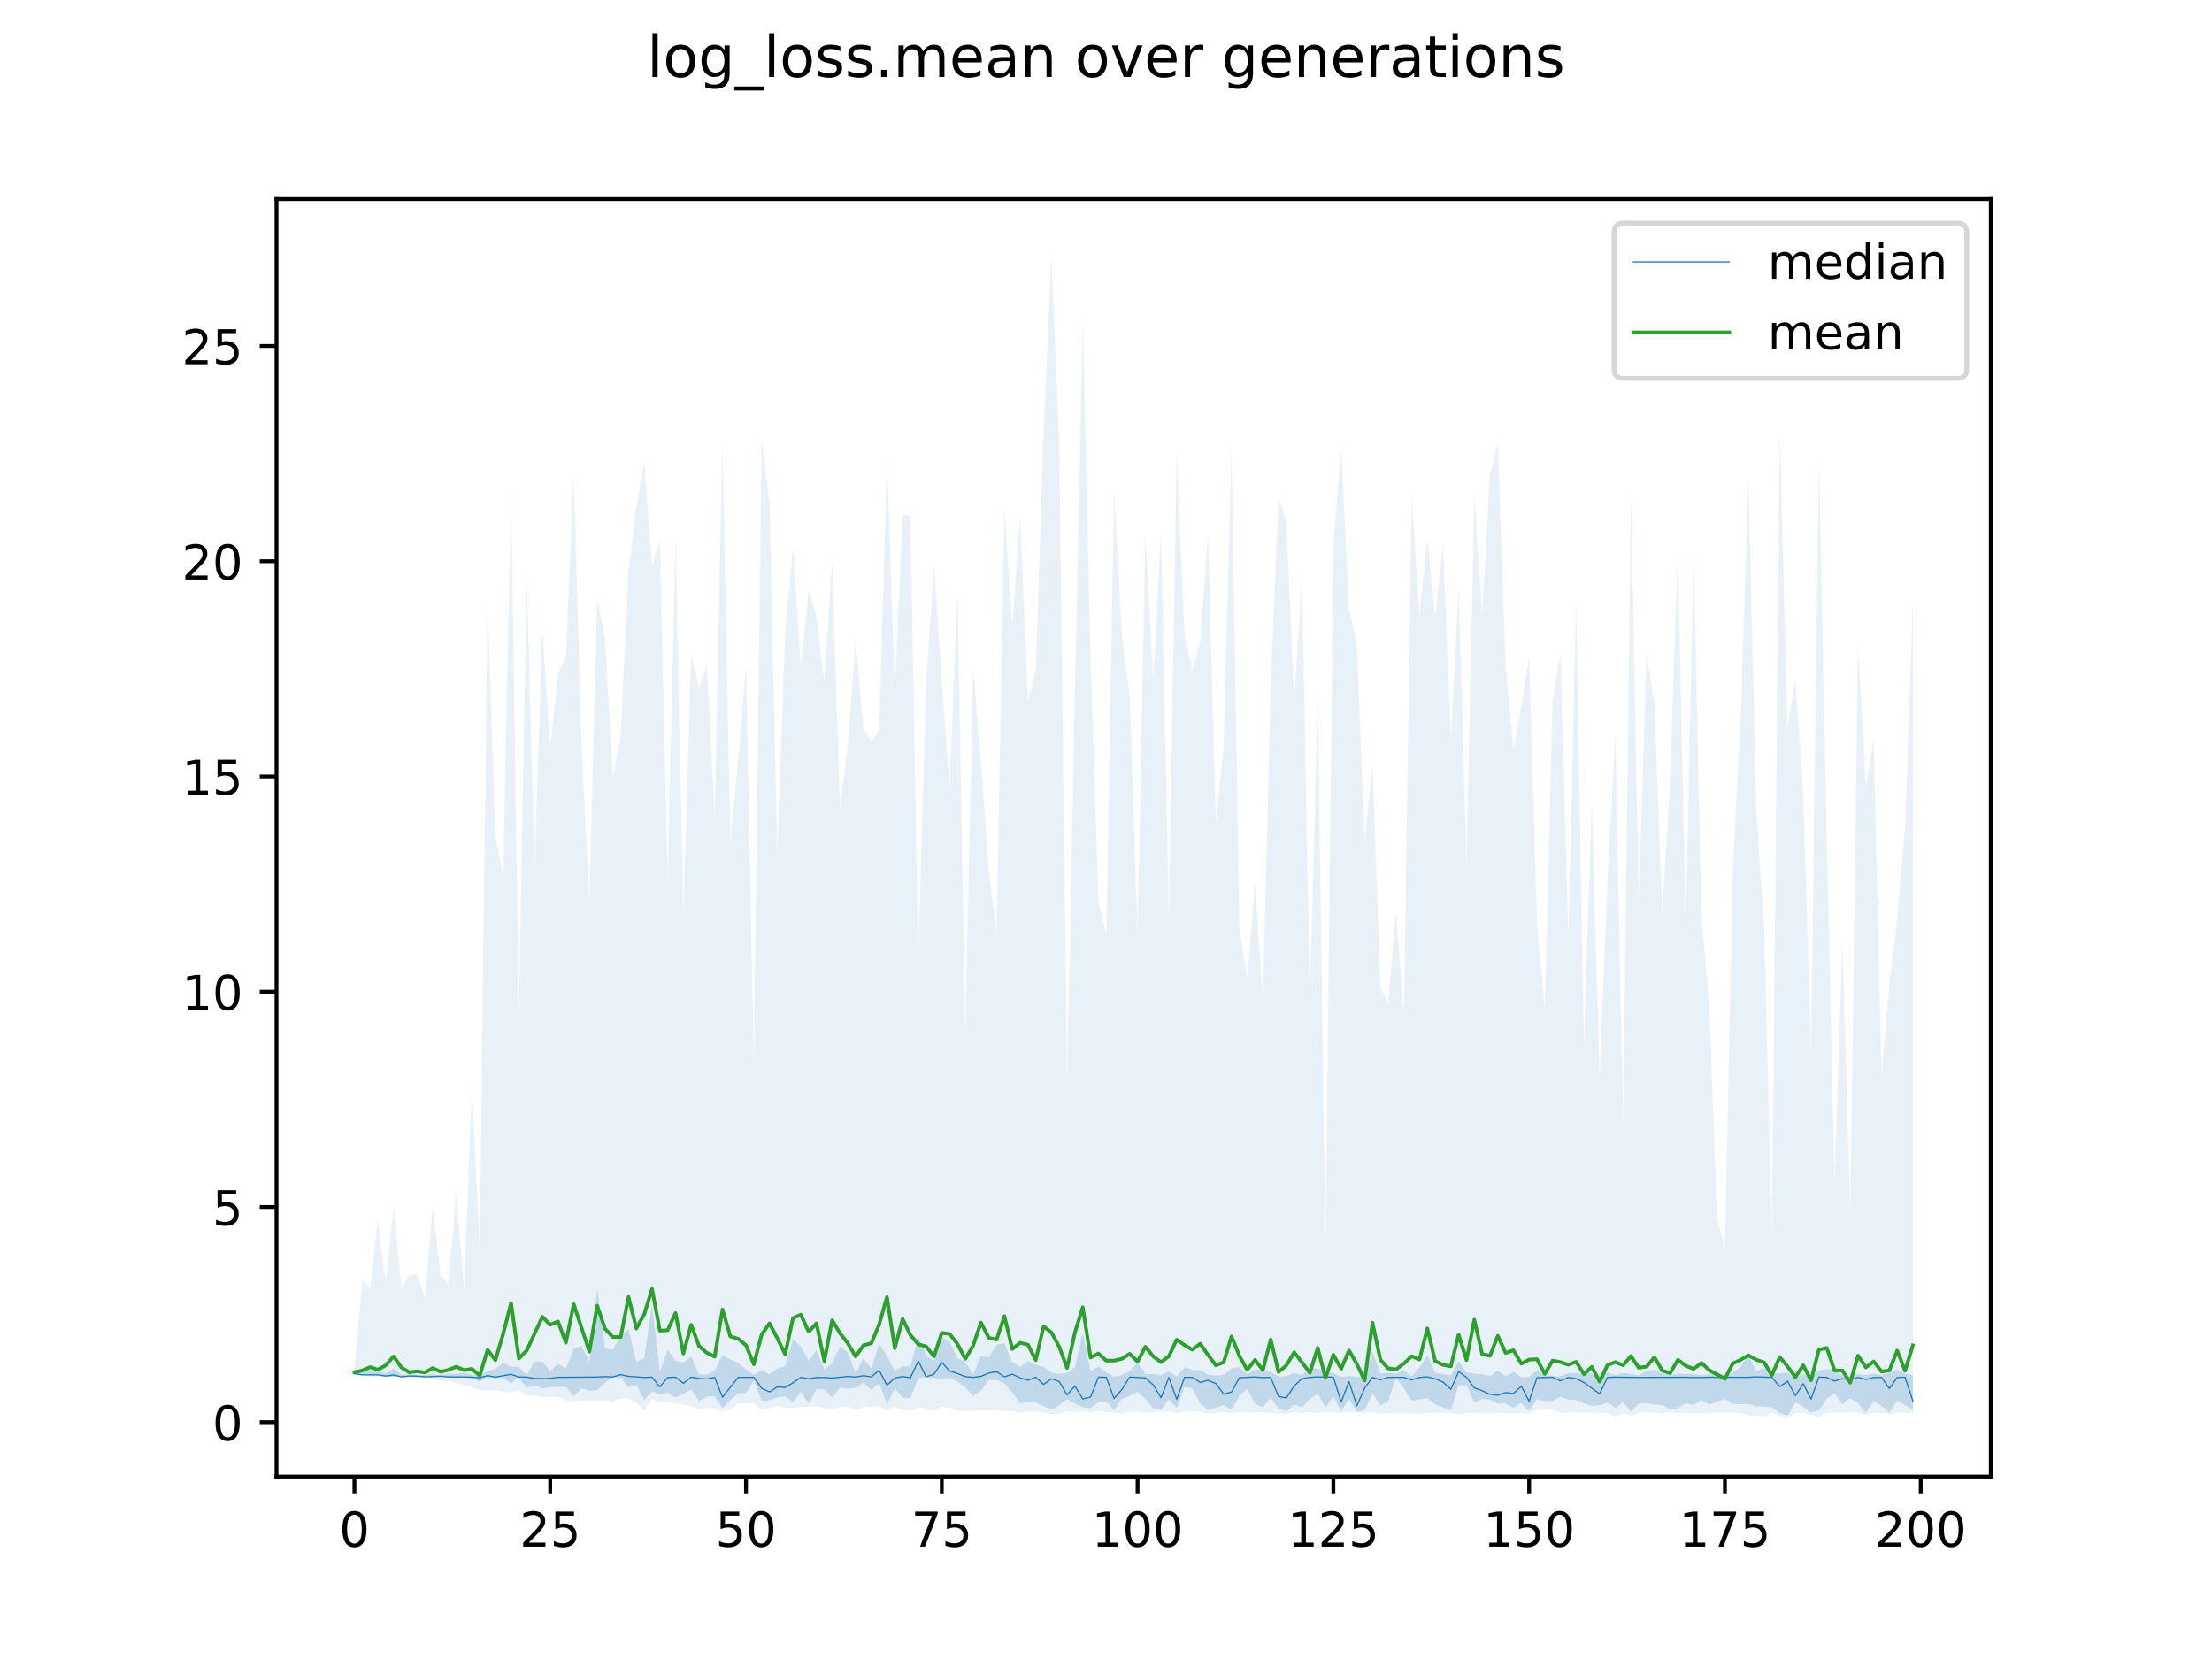 <?xml version="1.0" encoding="utf-8" standalone="no"?>
<!DOCTYPE svg PUBLIC "-//W3C//DTD SVG 1.1//EN"
  "http://www.w3.org/Graphics/SVG/1.1/DTD/svg11.dtd">
<!-- Created with matplotlib (https://matplotlib.org/) -->
<svg height="345.6pt" version="1.1" viewBox="0 0 460.8 345.6" width="460.8pt" xmlns="http://www.w3.org/2000/svg" xmlns:xlink="http://www.w3.org/1999/xlink">
 <defs>
  <style type="text/css">
*{stroke-linecap:butt;stroke-linejoin:round;}
  </style>
 </defs>
 <g id="figure_1">
  <g id="patch_1">
   <path d="M 0 345.6 
L 460.8 345.6 
L 460.8 0 
L 0 0 
z
" style="fill:#ffffff;"/>
  </g>
  <g id="axes_1">
   <g id="patch_2">
    <path d="M 57.6 307.584 
L 414.72 307.584 
L 414.72 41.472 
L 57.6 41.472 
z
" style="fill:#ffffff;"/>
   </g>
   <g id="PolyCollection_1">
    <path clip-path="url(#p7a30de271b)" d="M 73.833 285.341 
L 73.833 286.412 
L 75.464 286.412 
L 77.096 286.412 
L 78.727 286.414 
L 80.358 286.819 
L 81.99 286.816 
L 83.621 286.835 
L 85.253 286.831 
L 86.884 286.833 
L 88.516 286.854 
L 90.147 286.831 
L 91.778 286.819 
L 93.41 286.852 
L 95.041 286.846 
L 96.673 286.869 
L 98.304 287.177 
L 99.936 287.801 
L 101.567 286.929 
L 103.198 287.172 
L 104.83 286.989 
L 106.461 288.234 
L 108.093 287.017 
L 109.724 289.085 
L 111.356 288.537 
L 112.987 289.246 
L 114.618 288.947 
L 116.25 288.913 
L 117.881 288.916 
L 119.513 290.757 
L 121.144 289.243 
L 122.776 289.713 
L 124.407 289.626 
L 126.038 288.009 
L 127.67 286.934 
L 129.301 286.973 
L 130.933 288.96 
L 132.564 288.464 
L 134.196 291.684 
L 135.827 289.86 
L 137.458 290.492 
L 139.09 290.092 
L 140.721 291.14 
L 142.353 290.314 
L 143.984 289.477 
L 145.616 291.88 
L 147.247 290.951 
L 148.879 290.814 
L 150.51 293.34 
L 152.141 291.644 
L 153.773 290.281 
L 155.404 290.165 
L 157.036 287.597 
L 158.667 291.8 
L 160.299 291.721 
L 161.93 291.09 
L 163.561 290.888 
L 165.193 292.073 
L 166.824 289.969 
L 168.456 292.405 
L 170.087 289.341 
L 171.719 289.474 
L 173.35 291.218 
L 174.981 289.007 
L 176.613 289.304 
L 178.244 289.141 
L 179.876 288.027 
L 181.507 289.534 
L 183.139 288.087 
L 184.77 292.596 
L 186.401 289.255 
L 188.033 291.156 
L 189.664 291.226 
L 191.296 287.011 
L 192.927 286.929 
L 194.559 287.015 
L 196.19 287.259 
L 197.821 286.965 
L 199.453 287.846 
L 201.084 288.988 
L 202.716 290.826 
L 204.347 289.662 
L 205.979 287.466 
L 207.61 287.481 
L 209.241 288.197 
L 210.873 290.041 
L 212.504 292.327 
L 214.136 292.018 
L 215.767 292.173 
L 217.399 292.875 
L 219.03 293.682 
L 220.661 292.754 
L 222.293 291.531 
L 223.924 292.393 
L 225.556 293.153 
L 227.187 293.387 
L 228.819 291.988 
L 230.45 291.996 
L 232.081 293.738 
L 233.713 291.414 
L 235.344 290.779 
L 236.976 289.928 
L 238.607 291.434 
L 240.239 293.344 
L 241.87 293.63 
L 243.501 291.488 
L 245.133 293.346 
L 246.764 288.93 
L 248.396 289.265 
L 250.027 292.344 
L 251.659 293.725 
L 253.29 293.262 
L 254.921 292.704 
L 256.553 293.744 
L 258.184 290.867 
L 259.816 289.307 
L 261.447 292.466 
L 263.079 293.161 
L 264.71 291.199 
L 266.341 293.399 
L 267.973 293.959 
L 269.604 292.598 
L 271.236 293.146 
L 272.867 291.451 
L 274.499 290.328 
L 276.13 293.243 
L 277.761 290.948 
L 279.393 293.99 
L 281.024 291.524 
L 282.656 294.093 
L 284.287 293.779 
L 285.919 290.257 
L 287.55 292.813 
L 289.181 291.854 
L 290.813 287.023 
L 292.444 289.185 
L 294.076 291.79 
L 295.707 291.558 
L 297.339 291.186 
L 298.97 292.575 
L 300.601 293.203 
L 302.233 293.79 
L 303.864 288.551 
L 305.496 288.558 
L 307.127 292.226 
L 308.759 291.402 
L 310.39 291.586 
L 312.021 292.449 
L 313.653 292.351 
L 315.284 293.284 
L 316.916 292.259 
L 318.547 293.983 
L 320.179 291.514 
L 321.81 291.831 
L 323.441 291.841 
L 325.073 290.945 
L 326.704 291.585 
L 328.336 291.649 
L 329.967 292.348 
L 331.599 292.877 
L 333.23 292.735 
L 334.862 292.175 
L 336.493 293.294 
L 338.124 292.119 
L 339.756 294.055 
L 341.387 292.424 
L 343.019 292.246 
L 344.65 292.638 
L 346.282 292.704 
L 347.913 293.6 
L 349.544 293.351 
L 351.176 292.313 
L 352.807 292.696 
L 354.439 291.635 
L 356.07 292.614 
L 357.702 292.007 
L 359.333 291.436 
L 360.964 292.452 
L 362.596 292.512 
L 364.227 292.488 
L 365.859 292.973 
L 367.49 293.012 
L 369.122 293.217 
L 370.753 294.306 
L 372.384 294.913 
L 374.016 292.168 
L 375.647 292.988 
L 377.279 294.261 
L 378.91 293.855 
L 380.542 291.401 
L 382.173 290.155 
L 383.804 292.574 
L 385.436 291.269 
L 387.067 292.312 
L 388.699 294.318 
L 390.33 291.822 
L 391.962 292.904 
L 393.593 294.26 
L 395.224 291.77 
L 396.856 292.699 
L 398.487 293.794 
L 398.487 286.521 
L 398.487 286.521 
L 396.856 286.17 
L 395.224 285.352 
L 393.593 285.942 
L 391.962 286.502 
L 390.33 286.151 
L 388.699 286.472 
L 387.067 286.242 
L 385.436 286.559 
L 383.804 286.541 
L 382.173 285.337 
L 380.542 285.189 
L 378.91 285.527 
L 377.279 286.715 
L 375.647 286.257 
L 374.016 286.798 
L 372.384 285.965 
L 370.753 286.082 
L 369.122 286.037 
L 367.49 284.981 
L 365.859 285.649 
L 364.227 282.357 
L 362.596 284.69 
L 360.964 286.035 
L 359.333 286.564 
L 357.702 285.833 
L 356.07 286.22 
L 354.439 286.451 
L 352.807 286.22 
L 351.176 286.229 
L 349.544 286.165 
L 347.913 286.406 
L 346.282 286.06 
L 344.65 285.325 
L 343.019 285.615 
L 341.387 286.529 
L 339.756 286.188 
L 338.124 286.042 
L 336.493 286.438 
L 334.862 285.949 
L 333.23 286.39 
L 331.599 286.159 
L 329.967 286.111 
L 328.336 286.006 
L 326.704 286.002 
L 325.073 286.73 
L 323.441 286.531 
L 321.81 286.532 
L 320.179 285.419 
L 318.547 286.818 
L 316.916 286.917 
L 315.284 285.766 
L 313.653 286.724 
L 312.021 285.446 
L 310.39 286.66 
L 308.759 286.268 
L 307.127 286.168 
L 305.496 285.874 
L 303.864 283.595 
L 302.233 286.509 
L 300.601 286.267 
L 298.97 285.921 
L 297.339 282.339 
L 295.707 284.852 
L 294.076 286.713 
L 292.444 285.466 
L 290.813 286.146 
L 289.181 286.032 
L 287.55 286.046 
L 285.919 281.542 
L 284.287 286.723 
L 282.656 286.857 
L 281.024 286.581 
L 279.393 286.833 
L 277.761 286.028 
L 276.13 285.591 
L 274.499 285.126 
L 272.867 284.984 
L 271.236 286.442 
L 269.604 286.014 
L 267.973 286.621 
L 266.341 286.737 
L 264.71 285.845 
L 263.079 285.4 
L 261.447 285.258 
L 259.816 286.296 
L 258.184 284.787 
L 256.553 285.074 
L 254.921 286.426 
L 253.29 286.526 
L 251.659 286.348 
L 250.027 285.403 
L 248.396 285.392 
L 246.764 284.82 
L 245.133 286.774 
L 243.501 285.657 
L 241.87 286.495 
L 240.239 286.23 
L 238.607 286.25 
L 236.976 283.8 
L 235.344 285.625 
L 233.713 286.438 
L 232.081 286.797 
L 230.45 285.925 
L 228.819 284.615 
L 227.187 285.685 
L 225.556 277.664 
L 223.924 284.799 
L 222.293 286.004 
L 220.661 286.216 
L 219.03 285.965 
L 217.399 284.77 
L 215.767 284.323 
L 214.136 283.537 
L 212.504 284.718 
L 210.873 283.738 
L 209.241 279.811 
L 207.61 280.126 
L 205.979 282.773 
L 204.347 282.534 
L 202.716 286.234 
L 201.084 283.717 
L 199.453 283.001 
L 197.821 279.381 
L 196.19 278.602 
L 194.559 283.537 
L 192.927 282.387 
L 191.296 278.503 
L 189.664 284.614 
L 188.033 284.618 
L 186.401 285.564 
L 184.77 282.424 
L 183.139 280.045 
L 181.507 285.046 
L 179.876 282.922 
L 178.244 286.048 
L 176.613 281.711 
L 174.981 280.44 
L 173.35 284.007 
L 171.719 285.292 
L 170.087 281.208 
L 168.456 283.416 
L 166.824 280.504 
L 165.193 278.978 
L 163.561 284.618 
L 161.93 285.039 
L 160.299 286.277 
L 158.667 285.374 
L 157.036 286.393 
L 155.404 285.295 
L 153.773 283.909 
L 152.141 283.223 
L 150.51 282.231 
L 148.879 285.543 
L 147.247 286.317 
L 145.616 286.31 
L 143.984 282.553 
L 142.353 283.848 
L 140.721 283.539 
L 139.09 281.116 
L 137.458 285.862 
L 135.827 271.853 
L 134.196 282.932 
L 132.564 283.737 
L 130.933 276.926 
L 129.301 278.401 
L 127.67 281.201 
L 126.038 280.919 
L 124.407 268.542 
L 122.776 283.754 
L 121.144 280.319 
L 119.513 280.948 
L 117.881 285.081 
L 116.25 284.133 
L 114.618 285.591 
L 112.987 283.664 
L 111.356 283.597 
L 109.724 286.49 
L 108.093 284.764 
L 106.461 284.705 
L 104.83 283.91 
L 103.198 285.163 
L 101.567 285.629 
L 99.936 286.648 
L 98.304 286.353 
L 96.673 285.982 
L 95.041 286.184 
L 93.41 286.156 
L 91.778 286.4 
L 90.147 286.273 
L 88.516 286.437 
L 86.884 286.392 
L 85.253 286.259 
L 83.621 286.373 
L 81.99 285.082 
L 80.358 286.094 
L 78.727 285.569 
L 77.096 285.341 
L 75.464 285.341 
L 73.833 285.341 
z
" style="fill:#1f77b4;fill-opacity:0.2;"/>
   </g>
   <g id="PolyCollection_2">
    <path clip-path="url(#p7a30de271b)" d="M 73.833 285.341 
L 73.833 286.412 
L 75.464 286.414 
L 77.096 286.819 
L 78.727 286.831 
L 80.358 286.835 
L 81.99 286.846 
L 83.621 286.856 
L 85.253 286.848 
L 86.884 286.998 
L 88.516 287.015 
L 90.147 286.993 
L 91.778 287.615 
L 93.41 287.632 
L 95.041 288.094 
L 96.673 288.53 
L 98.304 288.971 
L 99.936 289.657 
L 101.567 289.648 
L 103.198 289.681 
L 104.83 289.997 
L 106.461 290.161 
L 108.093 289.623 
L 109.724 290.742 
L 111.356 290.74 
L 112.987 291.005 
L 114.618 291.012 
L 116.25 291.039 
L 117.881 291.824 
L 119.513 291.865 
L 121.144 291.796 
L 122.776 291.777 
L 124.407 291.739 
L 126.038 291.714 
L 127.67 291.973 
L 129.301 291.331 
L 130.933 291.319 
L 132.564 292.239 
L 134.196 293.913 
L 135.827 291.446 
L 137.458 292.185 
L 139.09 292.084 
L 140.721 292.344 
L 142.353 292.657 
L 143.984 292.824 
L 145.616 293.61 
L 147.247 293.326 
L 148.879 293.301 
L 150.51 294.016 
L 152.141 293.56 
L 153.773 292.42 
L 155.404 292.316 
L 157.036 292.321 
L 158.667 293.935 
L 160.299 293.412 
L 161.93 292.879 
L 163.561 293.191 
L 165.193 293.364 
L 166.824 293.086 
L 168.456 293.068 
L 170.087 293.051 
L 171.719 293.312 
L 173.35 293.503 
L 174.981 293.14 
L 176.613 292.98 
L 178.244 293.826 
L 179.876 293.002 
L 181.507 293.205 
L 183.139 292.979 
L 184.77 293.858 
L 186.401 293.069 
L 188.033 293.768 
L 189.664 293.838 
L 191.296 293.174 
L 192.927 293.345 
L 194.559 293.967 
L 196.19 293.074 
L 197.821 293.28 
L 199.453 293.902 
L 201.084 293.943 
L 202.716 293.868 
L 204.347 293.857 
L 205.979 293.856 
L 207.61 293.842 
L 209.241 293.921 
L 210.873 293.926 
L 212.504 294.348 
L 214.136 294.096 
L 215.767 294.024 
L 217.399 294.325 
L 219.03 294.537 
L 220.661 294.549 
L 222.293 293.943 
L 223.924 294.231 
L 225.556 294.073 
L 227.187 294.217 
L 228.819 293.901 
L 230.45 294.23 
L 232.081 294.202 
L 233.713 294.482 
L 235.344 294.128 
L 236.976 294.093 
L 238.607 294.25 
L 240.239 294.2 
L 241.87 294.056 
L 243.501 293.942 
L 245.133 294.411 
L 246.764 294.072 
L 248.396 294.054 
L 250.027 294.042 
L 251.659 294.497 
L 253.29 294.382 
L 254.921 294.125 
L 256.553 294.444 
L 258.184 294.195 
L 259.816 294.262 
L 261.447 294.195 
L 263.079 294.186 
L 264.71 294.352 
L 266.341 294.501 
L 267.973 294.521 
L 269.604 294.174 
L 271.236 294.351 
L 272.867 294.117 
L 274.499 294.432 
L 276.13 294.123 
L 277.761 294.215 
L 279.393 294.28 
L 281.024 294.13 
L 282.656 294.259 
L 284.287 294.266 
L 285.919 294.253 
L 287.55 294.39 
L 289.181 294.482 
L 290.813 294.43 
L 292.444 294.332 
L 294.076 294.448 
L 295.707 294.544 
L 297.339 294.322 
L 298.97 294.312 
L 300.601 294.309 
L 302.233 294.344 
L 303.864 294.592 
L 305.496 294.336 
L 307.127 294.332 
L 308.759 294.441 
L 310.39 294.376 
L 312.021 294.304 
L 313.653 294.397 
L 315.284 294.533 
L 316.916 294.29 
L 318.547 294.486 
L 320.179 293.704 
L 321.81 293.731 
L 323.441 293.697 
L 325.073 294.294 
L 326.704 294.29 
L 328.336 294.286 
L 329.967 294.337 
L 331.599 294.336 
L 333.23 294.33 
L 334.862 294.319 
L 336.493 295.233 
L 338.124 294.267 
L 339.756 294.942 
L 341.387 294.269 
L 343.019 294.259 
L 344.65 294.251 
L 346.282 294.382 
L 347.913 294.253 
L 349.544 294.391 
L 351.176 294.38 
L 352.807 294.378 
L 354.439 294.354 
L 356.07 294.348 
L 357.702 294.337 
L 359.333 294.322 
L 360.964 294.319 
L 362.596 294.309 
L 364.227 294.878 
L 365.859 294.892 
L 367.49 295.131 
L 369.122 294.316 
L 370.753 294.976 
L 372.384 295.488 
L 374.016 294.315 
L 375.647 294.311 
L 377.279 294.65 
L 378.91 295.291 
L 380.542 294.311 
L 382.173 294.297 
L 383.804 294.292 
L 385.436 294.286 
L 387.067 294.285 
L 388.699 294.791 
L 390.33 294.274 
L 391.962 294.392 
L 393.593 294.573 
L 395.224 294.279 
L 396.856 294.27 
L 398.487 294.493 
L 398.487 125.086 
L 398.487 125.086 
L 396.856 172.367 
L 395.224 191.061 
L 393.593 204.945 
L 391.962 223.945 
L 390.33 153.951 
L 388.699 163.873 
L 387.067 134.695 
L 385.436 252.536 
L 383.804 195.878 
L 382.173 246.088 
L 380.542 174.328 
L 378.91 95.6 
L 377.279 218.653 
L 375.647 165.579 
L 374.016 141.453 
L 372.384 151.666 
L 370.753 89.782 
L 369.122 257.085 
L 367.49 192.688 
L 365.859 168.421 
L 364.227 99.63 
L 362.596 150.374 
L 360.964 180.396 
L 359.333 260.294 
L 357.702 253.771 
L 356.07 209.21 
L 354.439 190.911 
L 352.807 114.349 
L 351.176 194.357 
L 349.544 114.255 
L 347.913 162.142 
L 346.282 190.403 
L 344.65 146.796 
L 343.019 136.049 
L 341.387 186.96 
L 339.756 103.182 
L 338.124 233.916 
L 336.493 153.067 
L 334.862 183.517 
L 333.23 224.269 
L 331.599 166.513 
L 329.967 217.234 
L 328.336 124.907 
L 326.704 194.803 
L 325.073 136.424 
L 323.441 145.576 
L 321.81 209.929 
L 320.179 192.2 
L 318.547 136.664 
L 316.916 147.224 
L 315.284 156.167 
L 313.653 138.677 
L 312.021 92.436 
L 310.39 98.749 
L 308.759 128.27 
L 307.127 103.047 
L 305.496 180.276 
L 303.864 122.392 
L 302.233 154.091 
L 300.601 113.436 
L 298.97 128.587 
L 297.339 112.181 
L 295.707 128.09 
L 294.076 103.786 
L 292.444 211.381 
L 290.813 189.702 
L 289.181 208.926 
L 287.55 205.719 
L 285.919 158.846 
L 284.287 175.118 
L 282.656 134.028 
L 281.024 126.695 
L 279.393 93.134 
L 277.761 113.505 
L 276.13 259.397 
L 274.499 144.949 
L 272.867 208.865 
L 271.236 119.734 
L 269.604 146.341 
L 267.973 108.729 
L 266.341 103.532 
L 264.71 143.218 
L 263.079 208.281 
L 261.447 184.025 
L 259.816 203.913 
L 258.184 193.275 
L 256.553 93.129 
L 254.921 155.128 
L 253.29 171.5 
L 251.659 111.26 
L 250.027 133.526 
L 248.396 139.621 
L 246.764 132.499 
L 245.133 93.957 
L 243.501 191.005 
L 241.87 110.592 
L 240.239 141.475 
L 238.607 111.444 
L 236.976 194.228 
L 235.344 145.218 
L 233.713 132.241 
L 232.081 102.606 
L 230.45 194.791 
L 228.819 187.743 
L 227.187 137.085 
L 225.556 66.338 
L 223.924 143.854 
L 222.293 224.68 
L 220.661 92.586 
L 219.03 53.568 
L 217.399 89.864 
L 215.767 139.569 
L 214.136 146.204 
L 212.504 107.251 
L 210.873 130.538 
L 209.241 105.869 
L 207.61 194.389 
L 205.979 181.303 
L 204.347 158.454 
L 202.716 138.958 
L 201.084 214.986 
L 199.453 122.944 
L 197.821 164.487 
L 196.19 141.65 
L 194.559 117.45 
L 192.927 142.09 
L 191.296 199.107 
L 189.664 107.459 
L 188.033 107.236 
L 186.401 143.562 
L 184.77 95.643 
L 183.139 152.306 
L 181.507 154.429 
L 179.876 151.848 
L 178.244 133.235 
L 176.613 155.064 
L 174.981 168.422 
L 173.35 116.606 
L 171.719 142.14 
L 170.087 128.378 
L 168.456 122.942 
L 166.824 139.035 
L 165.193 113.813 
L 163.561 132.025 
L 161.93 177.488 
L 160.299 104.64 
L 158.667 91.531 
L 157.036 221.006 
L 155.404 138.744 
L 153.773 158.321 
L 152.141 175.17 
L 150.51 91.942 
L 148.879 169.916 
L 147.247 138.242 
L 145.616 143.293 
L 143.984 136.4 
L 142.353 190.542 
L 140.721 111.781 
L 139.09 183.432 
L 137.458 112.525 
L 135.827 117.976 
L 134.196 96.187 
L 132.564 105.797 
L 130.933 118.519 
L 129.301 152.788 
L 127.67 162.224 
L 126.038 133.07 
L 124.407 124.443 
L 122.776 187.188 
L 121.144 155.615 
L 119.513 98.641 
L 117.881 136.667 
L 116.25 140.307 
L 114.618 155.893 
L 112.987 131.099 
L 111.356 180.238 
L 109.724 119.935 
L 108.093 210.924 
L 106.461 102.245 
L 104.83 182.619 
L 103.198 173.902 
L 101.567 124.879 
L 99.936 260.197 
L 98.304 225.902 
L 96.673 268.714 
L 95.041 247.94 
L 93.41 267.619 
L 91.778 265.703 
L 90.147 251.4 
L 88.516 270.395 
L 86.884 265.381 
L 85.253 265.602 
L 83.621 268.434 
L 81.99 251.31 
L 80.358 267.336 
L 78.727 254.204 
L 77.096 268.431 
L 75.464 266.611 
L 73.833 285.341 
z
" style="fill:#1f77b4;fill-opacity:0.1;"/>
   </g>
   <g id="matplotlib.axis_1">
    <g id="xtick_1">
     <g id="line2d_1">
      <defs>
       <path d="M 0 0 
L 0 3.5 
" id="m95a97a4c79" style="stroke:#000000;stroke-width:0.8;"/>
      </defs>
      <g>
       <use style="stroke:#000000;stroke-width:0.8;" x="73.833" xlink:href="#m95a97a4c79" y="307.584"/>
      </g>
     </g>
     <g id="text_1">
      <!-- 0 -->
      <defs>
       <path d="M 31.781 66.406 
Q 24.172 66.406 20.328 58.906 
Q 16.5 51.422 16.5 36.375 
Q 16.5 21.391 20.328 13.891 
Q 24.172 6.391 31.781 6.391 
Q 39.453 6.391 43.281 13.891 
Q 47.125 21.391 47.125 36.375 
Q 47.125 51.422 43.281 58.906 
Q 39.453 66.406 31.781 66.406 
z
M 31.781 74.219 
Q 44.047 74.219 50.516 64.516 
Q 56.984 54.828 56.984 36.375 
Q 56.984 17.969 50.516 8.266 
Q 44.047 -1.422 31.781 -1.422 
Q 19.531 -1.422 13.062 8.266 
Q 6.594 17.969 6.594 36.375 
Q 6.594 54.828 13.062 64.516 
Q 19.531 74.219 31.781 74.219 
z
" id="DejaVuSans-48"/>
      </defs>
      <g transform="translate(70.651 322.182)scale(0.1 -0.1)">
       <use xlink:href="#DejaVuSans-48"/>
      </g>
     </g>
    </g>
    <g id="xtick_2">
     <g id="line2d_2">
      <g>
       <use style="stroke:#000000;stroke-width:0.8;" x="114.618" xlink:href="#m95a97a4c79" y="307.584"/>
      </g>
     </g>
     <g id="text_2">
      <!-- 25 -->
      <defs>
       <path d="M 19.188 8.297 
L 53.609 8.297 
L 53.609 0 
L 7.328 0 
L 7.328 8.297 
Q 12.938 14.109 22.625 23.891 
Q 32.328 33.688 34.812 36.531 
Q 39.547 41.844 41.422 45.531 
Q 43.312 49.219 43.312 52.781 
Q 43.312 58.594 39.234 62.25 
Q 35.156 65.922 28.609 65.922 
Q 23.969 65.922 18.812 64.312 
Q 13.672 62.703 7.812 59.422 
L 7.812 69.391 
Q 13.766 71.781 18.938 73 
Q 24.125 74.219 28.422 74.219 
Q 39.75 74.219 46.484 68.547 
Q 53.219 62.891 53.219 53.422 
Q 53.219 48.922 51.531 44.891 
Q 49.859 40.875 45.406 35.406 
Q 44.188 33.984 37.641 27.219 
Q 31.109 20.453 19.188 8.297 
z
" id="DejaVuSans-50"/>
       <path d="M 10.797 72.906 
L 49.516 72.906 
L 49.516 64.594 
L 19.828 64.594 
L 19.828 46.734 
Q 21.969 47.469 24.109 47.828 
Q 26.266 48.188 28.422 48.188 
Q 40.625 48.188 47.75 41.5 
Q 54.891 34.812 54.891 23.391 
Q 54.891 11.625 47.562 5.094 
Q 40.234 -1.422 26.906 -1.422 
Q 22.312 -1.422 17.547 -0.641 
Q 12.797 0.141 7.719 1.703 
L 7.719 11.625 
Q 12.109 9.234 16.797 8.062 
Q 21.484 6.891 26.703 6.891 
Q 35.156 6.891 40.078 11.328 
Q 45.016 15.766 45.016 23.391 
Q 45.016 31 40.078 35.438 
Q 35.156 39.891 26.703 39.891 
Q 22.75 39.891 18.812 39.016 
Q 14.891 38.141 10.797 36.281 
z
" id="DejaVuSans-53"/>
      </defs>
      <g transform="translate(108.256 322.182)scale(0.1 -0.1)">
       <use xlink:href="#DejaVuSans-50"/>
       <use x="63.623" xlink:href="#DejaVuSans-53"/>
      </g>
     </g>
    </g>
    <g id="xtick_3">
     <g id="line2d_3">
      <g>
       <use style="stroke:#000000;stroke-width:0.8;" x="155.404" xlink:href="#m95a97a4c79" y="307.584"/>
      </g>
     </g>
     <g id="text_3">
      <!-- 50 -->
      <g transform="translate(149.042 322.182)scale(0.1 -0.1)">
       <use xlink:href="#DejaVuSans-53"/>
       <use x="63.623" xlink:href="#DejaVuSans-48"/>
      </g>
     </g>
    </g>
    <g id="xtick_4">
     <g id="line2d_4">
      <g>
       <use style="stroke:#000000;stroke-width:0.8;" x="196.19" xlink:href="#m95a97a4c79" y="307.584"/>
      </g>
     </g>
     <g id="text_4">
      <!-- 75 -->
      <defs>
       <path d="M 8.203 72.906 
L 55.078 72.906 
L 55.078 68.703 
L 28.609 0 
L 18.312 0 
L 43.219 64.594 
L 8.203 64.594 
z
" id="DejaVuSans-55"/>
      </defs>
      <g transform="translate(189.827 322.182)scale(0.1 -0.1)">
       <use xlink:href="#DejaVuSans-55"/>
       <use x="63.623" xlink:href="#DejaVuSans-53"/>
      </g>
     </g>
    </g>
    <g id="xtick_5">
     <g id="line2d_5">
      <g>
       <use style="stroke:#000000;stroke-width:0.8;" x="236.976" xlink:href="#m95a97a4c79" y="307.584"/>
      </g>
     </g>
     <g id="text_5">
      <!-- 100 -->
      <defs>
       <path d="M 12.406 8.297 
L 28.516 8.297 
L 28.516 63.922 
L 10.984 60.406 
L 10.984 69.391 
L 28.422 72.906 
L 38.281 72.906 
L 38.281 8.297 
L 54.391 8.297 
L 54.391 0 
L 12.406 0 
z
" id="DejaVuSans-49"/>
      </defs>
      <g transform="translate(227.432 322.182)scale(0.1 -0.1)">
       <use xlink:href="#DejaVuSans-49"/>
       <use x="63.623" xlink:href="#DejaVuSans-48"/>
       <use x="127.246" xlink:href="#DejaVuSans-48"/>
      </g>
     </g>
    </g>
    <g id="xtick_6">
     <g id="line2d_6">
      <g>
       <use style="stroke:#000000;stroke-width:0.8;" x="277.761" xlink:href="#m95a97a4c79" y="307.584"/>
      </g>
     </g>
     <g id="text_6">
      <!-- 125 -->
      <g transform="translate(268.218 322.182)scale(0.1 -0.1)">
       <use xlink:href="#DejaVuSans-49"/>
       <use x="63.623" xlink:href="#DejaVuSans-50"/>
       <use x="127.246" xlink:href="#DejaVuSans-53"/>
      </g>
     </g>
    </g>
    <g id="xtick_7">
     <g id="line2d_7">
      <g>
       <use style="stroke:#000000;stroke-width:0.8;" x="318.547" xlink:href="#m95a97a4c79" y="307.584"/>
      </g>
     </g>
     <g id="text_7">
      <!-- 150 -->
      <g transform="translate(309.003 322.182)scale(0.1 -0.1)">
       <use xlink:href="#DejaVuSans-49"/>
       <use x="63.623" xlink:href="#DejaVuSans-53"/>
       <use x="127.246" xlink:href="#DejaVuSans-48"/>
      </g>
     </g>
    </g>
    <g id="xtick_8">
     <g id="line2d_8">
      <g>
       <use style="stroke:#000000;stroke-width:0.8;" x="359.333" xlink:href="#m95a97a4c79" y="307.584"/>
      </g>
     </g>
     <g id="text_8">
      <!-- 175 -->
      <g transform="translate(349.789 322.182)scale(0.1 -0.1)">
       <use xlink:href="#DejaVuSans-49"/>
       <use x="63.623" xlink:href="#DejaVuSans-55"/>
       <use x="127.246" xlink:href="#DejaVuSans-53"/>
      </g>
     </g>
    </g>
    <g id="xtick_9">
     <g id="line2d_9">
      <g>
       <use style="stroke:#000000;stroke-width:0.8;" x="400.119" xlink:href="#m95a97a4c79" y="307.584"/>
      </g>
     </g>
     <g id="text_9">
      <!-- 200 -->
      <g transform="translate(390.575 322.182)scale(0.1 -0.1)">
       <use xlink:href="#DejaVuSans-50"/>
       <use x="63.623" xlink:href="#DejaVuSans-48"/>
       <use x="127.246" xlink:href="#DejaVuSans-48"/>
      </g>
     </g>
    </g>
   </g>
   <g id="matplotlib.axis_2">
    <g id="ytick_1">
     <g id="line2d_10">
      <defs>
       <path d="M 0 0 
L -3.5 0 
" id="me47c205845" style="stroke:#000000;stroke-width:0.8;"/>
      </defs>
      <g>
       <use style="stroke:#000000;stroke-width:0.8;" x="57.6" xlink:href="#me47c205845" y="296.264"/>
      </g>
     </g>
     <g id="text_10">
      <!-- 0 -->
      <g transform="translate(44.237 300.063)scale(0.1 -0.1)">
       <use xlink:href="#DejaVuSans-48"/>
      </g>
     </g>
    </g>
    <g id="ytick_2">
     <g id="line2d_11">
      <g>
       <use style="stroke:#000000;stroke-width:0.8;" x="57.6" xlink:href="#me47c205845" y="251.427"/>
      </g>
     </g>
     <g id="text_11">
      <!-- 5 -->
      <g transform="translate(44.237 255.226)scale(0.1 -0.1)">
       <use xlink:href="#DejaVuSans-53"/>
      </g>
     </g>
    </g>
    <g id="ytick_3">
     <g id="line2d_12">
      <g>
       <use style="stroke:#000000;stroke-width:0.8;" x="57.6" xlink:href="#me47c205845" y="206.59"/>
      </g>
     </g>
     <g id="text_12">
      <!-- 10 -->
      <g transform="translate(37.875 210.389)scale(0.1 -0.1)">
       <use xlink:href="#DejaVuSans-49"/>
       <use x="63.623" xlink:href="#DejaVuSans-48"/>
      </g>
     </g>
    </g>
    <g id="ytick_4">
     <g id="line2d_13">
      <g>
       <use style="stroke:#000000;stroke-width:0.8;" x="57.6" xlink:href="#me47c205845" y="161.753"/>
      </g>
     </g>
     <g id="text_13">
      <!-- 15 -->
      <g transform="translate(37.875 165.552)scale(0.1 -0.1)">
       <use xlink:href="#DejaVuSans-49"/>
       <use x="63.623" xlink:href="#DejaVuSans-53"/>
      </g>
     </g>
    </g>
    <g id="ytick_5">
     <g id="line2d_14">
      <g>
       <use style="stroke:#000000;stroke-width:0.8;" x="57.6" xlink:href="#me47c205845" y="116.916"/>
      </g>
     </g>
     <g id="text_14">
      <!-- 20 -->
      <g transform="translate(37.875 120.715)scale(0.1 -0.1)">
       <use xlink:href="#DejaVuSans-50"/>
       <use x="63.623" xlink:href="#DejaVuSans-48"/>
      </g>
     </g>
    </g>
    <g id="ytick_6">
     <g id="line2d_15">
      <g>
       <use style="stroke:#000000;stroke-width:0.8;" x="57.6" xlink:href="#me47c205845" y="72.079"/>
      </g>
     </g>
     <g id="text_15">
      <!-- 25 -->
      <g transform="translate(37.875 75.878)scale(0.1 -0.1)">
       <use xlink:href="#DejaVuSans-50"/>
       <use x="63.623" xlink:href="#DejaVuSans-53"/>
      </g>
     </g>
    </g>
   </g>
   <g id="line2d_16">
    <path clip-path="url(#p7a30de271b)" d="M 73.833 286.151 
L 75.464 286.412 
L 78.727 286.412 
L 80.358 286.643 
L 81.99 286.422 
L 83.621 286.822 
L 85.253 286.646 
L 86.884 286.663 
L 88.516 286.818 
L 91.778 286.7 
L 93.41 286.831 
L 98.304 286.875 
L 99.936 287.013 
L 101.567 286.56 
L 103.198 286.871 
L 106.461 286.295 
L 108.093 286.842 
L 109.724 286.866 
L 111.356 287.131 
L 112.987 287.19 
L 114.618 287.138 
L 116.25 286.921 
L 121.144 286.885 
L 124.407 286.861 
L 126.038 286.779 
L 127.67 286.831 
L 129.301 286.361 
L 130.933 286.718 
L 134.196 286.942 
L 135.827 286.892 
L 137.458 288.911 
L 139.09 286.951 
L 140.721 286.89 
L 142.353 288.16 
L 143.984 286.881 
L 145.616 287.155 
L 147.247 287.258 
L 148.879 286.928 
L 150.51 291.065 
L 153.773 286.931 
L 157.036 286.919 
L 158.667 289.189 
L 160.299 289.972 
L 161.93 288.907 
L 163.561 289.04 
L 165.193 288.06 
L 166.824 286.936 
L 168.456 287.205 
L 170.087 286.964 
L 171.719 286.943 
L 173.35 287.07 
L 176.613 286.732 
L 178.244 286.862 
L 179.876 286.577 
L 181.507 286.816 
L 183.139 285.452 
L 184.77 288.561 
L 186.401 287.058 
L 188.033 286.764 
L 189.664 287.004 
L 191.296 283.508 
L 192.927 286.808 
L 194.559 286.28 
L 196.19 283.783 
L 197.821 285.611 
L 199.453 286.122 
L 201.084 286.786 
L 202.716 286.919 
L 204.347 286.72 
L 205.979 286.025 
L 207.61 285.748 
L 209.241 286.817 
L 210.873 286.261 
L 212.504 287.047 
L 214.136 287.521 
L 215.767 286.904 
L 217.399 288.395 
L 219.03 287.219 
L 220.661 287.808 
L 222.293 290.577 
L 223.924 288.749 
L 225.556 291.438 
L 227.187 291.024 
L 228.819 286.885 
L 230.45 286.911 
L 232.081 291.323 
L 233.713 289.461 
L 235.344 286.859 
L 238.607 287.035 
L 240.239 288.497 
L 241.87 291.168 
L 243.501 286.935 
L 245.133 291.505 
L 246.764 286.927 
L 248.396 286.922 
L 250.027 287.987 
L 251.659 287.544 
L 253.29 288.225 
L 254.921 290.399 
L 256.553 290.001 
L 258.184 286.995 
L 261.447 286.844 
L 263.079 286.975 
L 264.71 286.915 
L 266.341 290.924 
L 267.973 291.217 
L 269.604 288.713 
L 271.236 287.19 
L 272.867 286.93 
L 274.499 286.843 
L 277.761 286.875 
L 279.393 292.068 
L 281.024 287.81 
L 282.656 292.854 
L 284.287 289.161 
L 285.919 286.926 
L 287.55 287.451 
L 289.181 286.925 
L 292.444 286.92 
L 294.076 287.459 
L 295.707 286.952 
L 297.339 286.818 
L 298.97 287.215 
L 300.601 287.903 
L 302.233 289.419 
L 303.864 285.728 
L 305.496 286.924 
L 307.127 289.116 
L 308.759 289.708 
L 310.39 290.446 
L 312.021 290.644 
L 313.653 290.106 
L 315.284 290.274 
L 316.916 288.781 
L 318.547 291.912 
L 320.179 286.986 
L 323.441 286.911 
L 325.073 287.66 
L 326.704 286.936 
L 328.336 287.189 
L 329.967 287.987 
L 333.23 290.361 
L 334.862 286.94 
L 336.493 286.882 
L 341.387 286.938 
L 351.176 286.912 
L 352.807 286.967 
L 356.07 286.908 
L 364.227 286.917 
L 365.859 286.821 
L 369.122 286.93 
L 370.753 288.85 
L 372.384 287.742 
L 374.016 290.756 
L 375.647 288.248 
L 377.279 291.47 
L 378.91 286.871 
L 380.542 286.932 
L 382.173 287.69 
L 383.804 287.194 
L 385.436 287.436 
L 387.067 286.94 
L 388.699 287.373 
L 390.33 286.96 
L 391.962 286.928 
L 393.593 289.261 
L 395.224 286.937 
L 396.856 286.909 
L 398.487 291.862 
L 398.487 291.862 
" style="fill:none;stroke:#1f77b4;stroke-linecap:square;stroke-width:0.25;"/>
   </g>
   <g id="line2d_17">
    <path clip-path="url(#p7a30de271b)" d="M 73.833 285.861 
L 75.464 285.489 
L 77.096 284.797 
L 78.727 285.33 
L 80.358 284.421 
L 81.99 282.559 
L 83.621 284.859 
L 85.253 285.869 
L 86.884 285.669 
L 88.516 285.922 
L 90.147 284.994 
L 91.778 285.756 
L 93.41 285.372 
L 95.041 284.712 
L 96.673 285.42 
L 98.304 285.152 
L 99.936 286.576 
L 101.567 281.204 
L 103.198 283.335 
L 104.83 277.846 
L 106.461 271.445 
L 108.093 282.991 
L 109.724 281.336 
L 112.987 274.313 
L 114.618 275.965 
L 116.25 275.288 
L 117.881 279.696 
L 119.513 271.683 
L 122.776 281.557 
L 124.407 271.997 
L 126.038 276.814 
L 127.67 278.528 
L 129.301 278.525 
L 130.933 270.172 
L 132.564 276.741 
L 134.196 273.818 
L 135.827 268.52 
L 137.458 277.189 
L 139.09 277.104 
L 140.721 273.528 
L 142.353 281.953 
L 143.984 275.976 
L 145.616 280.407 
L 147.247 281.803 
L 148.879 282.616 
L 150.51 272.778 
L 152.141 278.392 
L 153.773 278.881 
L 155.404 280.241 
L 157.036 284.213 
L 158.667 278.009 
L 160.299 275.682 
L 161.93 278.782 
L 163.561 282.132 
L 165.193 274.574 
L 166.824 273.852 
L 168.456 277.423 
L 170.087 275.695 
L 171.719 283.547 
L 173.35 275.025 
L 174.981 277.72 
L 176.613 279.831 
L 178.244 282.587 
L 179.876 280.271 
L 181.507 279.813 
L 183.139 275.941 
L 184.77 270.201 
L 186.401 280.863 
L 188.033 274.771 
L 189.664 278.099 
L 191.296 280.043 
L 192.927 280.471 
L 194.559 282.559 
L 196.19 277.665 
L 197.821 277.88 
L 199.453 279.976 
L 201.084 283.072 
L 202.716 280.338 
L 204.347 275.512 
L 205.979 278.693 
L 207.61 279.055 
L 209.241 274.185 
L 210.873 281.04 
L 212.504 279.724 
L 214.136 280.117 
L 215.767 283.33 
L 217.399 276.282 
L 219.03 277.58 
L 220.661 280.565 
L 222.293 284.974 
L 223.924 277.571 
L 225.556 272.308 
L 227.187 282.806 
L 228.819 281.96 
L 230.45 283.452 
L 232.081 283.437 
L 233.713 283.071 
L 235.344 282.019 
L 236.976 283.635 
L 238.607 280.543 
L 240.239 282.56 
L 241.87 283.763 
L 243.501 282.519 
L 245.133 279.063 
L 246.764 280.207 
L 248.396 281.163 
L 250.027 279.913 
L 251.659 282.277 
L 253.29 284.428 
L 254.921 283.782 
L 256.553 278.397 
L 258.184 282.443 
L 259.816 285.371 
L 261.447 283.298 
L 263.079 285.407 
L 264.71 279.038 
L 266.341 285.796 
L 267.973 284.438 
L 269.604 281.698 
L 272.867 285.962 
L 274.499 280.801 
L 276.13 287.024 
L 277.761 282.211 
L 279.393 285.132 
L 281.024 281.322 
L 282.656 284.148 
L 284.287 287.56 
L 285.919 275.541 
L 287.55 283.245 
L 289.181 285.068 
L 290.813 285.27 
L 292.444 284.067 
L 294.076 282.521 
L 295.707 283.209 
L 297.339 276.734 
L 298.97 283.524 
L 300.601 284.318 
L 302.233 284.638 
L 303.864 278.032 
L 305.496 283.329 
L 307.127 274.908 
L 308.759 282.095 
L 310.39 282.434 
L 312.021 278.264 
L 313.653 281.84 
L 315.284 281.282 
L 316.916 284.068 
L 318.547 283.219 
L 320.179 283.159 
L 321.81 286.212 
L 323.441 283.424 
L 325.073 283.743 
L 326.704 284.291 
L 328.336 283.685 
L 329.967 286.265 
L 331.599 284.743 
L 333.23 287.827 
L 334.862 284.384 
L 336.493 283.742 
L 338.124 284.41 
L 339.756 282.494 
L 341.387 284.93 
L 343.019 284.699 
L 344.65 282.743 
L 346.282 285.507 
L 347.913 286.034 
L 349.544 283.267 
L 351.176 284.52 
L 352.807 285.164 
L 354.439 283.926 
L 356.07 285.428 
L 359.333 287.247 
L 360.964 284.048 
L 362.596 283.279 
L 364.227 282.342 
L 365.859 283.256 
L 367.49 283.814 
L 369.122 286.476 
L 370.753 282.69 
L 372.384 284.679 
L 374.016 286.868 
L 375.647 284.413 
L 377.279 287.532 
L 378.91 281.157 
L 380.542 280.785 
L 382.173 285.491 
L 383.804 285.493 
L 385.436 288.023 
L 387.067 282.403 
L 388.699 284.856 
L 390.33 283.624 
L 391.962 285.73 
L 393.593 285.47 
L 395.224 281.349 
L 396.856 285.567 
L 398.487 280.26 
L 398.487 280.26 
" style="fill:none;stroke:#2ca02c;stroke-linecap:square;stroke-width:0.75;"/>
   </g>
   <g id="patch_3">
    <path d="M 57.6 307.584 
L 57.6 41.472 
" style="fill:none;stroke:#000000;stroke-linecap:square;stroke-linejoin:miter;stroke-width:0.8;"/>
   </g>
   <g id="patch_4">
    <path d="M 414.72 307.584 
L 414.72 41.472 
" style="fill:none;stroke:#000000;stroke-linecap:square;stroke-linejoin:miter;stroke-width:0.8;"/>
   </g>
   <g id="patch_5">
    <path d="M 57.6 307.584 
L 414.72 307.584 
" style="fill:none;stroke:#000000;stroke-linecap:square;stroke-linejoin:miter;stroke-width:0.8;"/>
   </g>
   <g id="patch_6">
    <path d="M 57.6 41.472 
L 414.72 41.472 
" style="fill:none;stroke:#000000;stroke-linecap:square;stroke-linejoin:miter;stroke-width:0.8;"/>
   </g>
   <g id="legend_1">
    <g id="patch_7">
     <path d="M 338.234 78.828 
L 407.72 78.828 
Q 409.72 78.828 409.72 76.828 
L 409.72 48.472 
Q 409.72 46.472 407.72 46.472 
L 338.234 46.472 
Q 336.234 46.472 336.234 48.472 
L 336.234 76.828 
Q 336.234 78.828 338.234 78.828 
z
" style="fill:#ffffff;opacity:0.8;stroke:#cccccc;stroke-linejoin:miter;"/>
    </g>
    <g id="line2d_18">
     <path d="M 340.234 54.57 
L 360.234 54.57 
" style="fill:none;stroke:#1f77b4;stroke-linecap:square;stroke-width:0.25;"/>
    </g>
    <g id="line2d_19"/>
    <g id="text_16">
     <!-- median -->
     <defs>
      <path d="M 52 44.188 
Q 55.375 50.25 60.062 53.125 
Q 64.75 56 71.094 56 
Q 79.641 56 84.281 50.016 
Q 88.922 44.047 88.922 33.016 
L 88.922 0 
L 79.891 0 
L 79.891 32.719 
Q 79.891 40.578 77.094 44.375 
Q 74.312 48.188 68.609 48.188 
Q 61.625 48.188 57.562 43.547 
Q 53.516 38.922 53.516 30.906 
L 53.516 0 
L 44.484 0 
L 44.484 32.719 
Q 44.484 40.625 41.703 44.406 
Q 38.922 48.188 33.109 48.188 
Q 26.219 48.188 22.156 43.531 
Q 18.109 38.875 18.109 30.906 
L 18.109 0 
L 9.078 0 
L 9.078 54.688 
L 18.109 54.688 
L 18.109 46.188 
Q 21.188 51.219 25.484 53.609 
Q 29.781 56 35.688 56 
Q 41.656 56 45.828 52.969 
Q 50 49.953 52 44.188 
z
" id="DejaVuSans-109"/>
      <path d="M 56.203 29.594 
L 56.203 25.203 
L 14.891 25.203 
Q 15.484 15.922 20.484 11.062 
Q 25.484 6.203 34.422 6.203 
Q 39.594 6.203 44.453 7.469 
Q 49.312 8.734 54.109 11.281 
L 54.109 2.781 
Q 49.266 0.734 44.188 -0.344 
Q 39.109 -1.422 33.891 -1.422 
Q 20.797 -1.422 13.156 6.188 
Q 5.516 13.812 5.516 26.812 
Q 5.516 40.234 12.766 48.109 
Q 20.016 56 32.328 56 
Q 43.359 56 49.781 48.891 
Q 56.203 41.797 56.203 29.594 
z
M 47.219 32.234 
Q 47.125 39.594 43.094 43.984 
Q 39.062 48.391 32.422 48.391 
Q 24.906 48.391 20.391 44.141 
Q 15.875 39.891 15.188 32.172 
z
" id="DejaVuSans-101"/>
      <path d="M 45.406 46.391 
L 45.406 75.984 
L 54.391 75.984 
L 54.391 0 
L 45.406 0 
L 45.406 8.203 
Q 42.578 3.328 38.25 0.953 
Q 33.938 -1.422 27.875 -1.422 
Q 17.969 -1.422 11.734 6.484 
Q 5.516 14.406 5.516 27.297 
Q 5.516 40.188 11.734 48.094 
Q 17.969 56 27.875 56 
Q 33.938 56 38.25 53.625 
Q 42.578 51.266 45.406 46.391 
z
M 14.797 27.297 
Q 14.797 17.391 18.875 11.75 
Q 22.953 6.109 30.078 6.109 
Q 37.203 6.109 41.297 11.75 
Q 45.406 17.391 45.406 27.297 
Q 45.406 37.203 41.297 42.844 
Q 37.203 48.484 30.078 48.484 
Q 22.953 48.484 18.875 42.844 
Q 14.797 37.203 14.797 27.297 
z
" id="DejaVuSans-100"/>
      <path d="M 9.422 54.688 
L 18.406 54.688 
L 18.406 0 
L 9.422 0 
z
M 9.422 75.984 
L 18.406 75.984 
L 18.406 64.594 
L 9.422 64.594 
z
" id="DejaVuSans-105"/>
      <path d="M 34.281 27.484 
Q 23.391 27.484 19.188 25 
Q 14.984 22.516 14.984 16.5 
Q 14.984 11.719 18.141 8.906 
Q 21.297 6.109 26.703 6.109 
Q 34.188 6.109 38.703 11.406 
Q 43.219 16.703 43.219 25.484 
L 43.219 27.484 
z
M 52.203 31.203 
L 52.203 0 
L 43.219 0 
L 43.219 8.297 
Q 40.141 3.328 35.547 0.953 
Q 30.953 -1.422 24.312 -1.422 
Q 15.922 -1.422 10.953 3.297 
Q 6 8.016 6 15.922 
Q 6 25.141 12.172 29.828 
Q 18.359 34.516 30.609 34.516 
L 43.219 34.516 
L 43.219 35.406 
Q 43.219 41.609 39.141 45 
Q 35.062 48.391 27.688 48.391 
Q 23 48.391 18.547 47.266 
Q 14.109 46.141 10.016 43.891 
L 10.016 52.203 
Q 14.938 54.109 19.578 55.047 
Q 24.219 56 28.609 56 
Q 40.484 56 46.344 49.844 
Q 52.203 43.703 52.203 31.203 
z
" id="DejaVuSans-97"/>
      <path d="M 54.891 33.016 
L 54.891 0 
L 45.906 0 
L 45.906 32.719 
Q 45.906 40.484 42.875 44.328 
Q 39.844 48.188 33.797 48.188 
Q 26.516 48.188 22.312 43.547 
Q 18.109 38.922 18.109 30.906 
L 18.109 0 
L 9.078 0 
L 9.078 54.688 
L 18.109 54.688 
L 18.109 46.188 
Q 21.344 51.125 25.703 53.562 
Q 30.078 56 35.797 56 
Q 45.219 56 50.047 50.172 
Q 54.891 44.344 54.891 33.016 
z
" id="DejaVuSans-110"/>
     </defs>
     <g transform="translate(368.234 58.07)scale(0.1 -0.1)">
      <use xlink:href="#DejaVuSans-109"/>
      <use x="97.412" xlink:href="#DejaVuSans-101"/>
      <use x="158.936" xlink:href="#DejaVuSans-100"/>
      <use x="222.412" xlink:href="#DejaVuSans-105"/>
      <use x="250.195" xlink:href="#DejaVuSans-97"/>
      <use x="311.475" xlink:href="#DejaVuSans-110"/>
     </g>
    </g>
    <g id="line2d_20">
     <path d="M 340.234 69.249 
L 360.234 69.249 
" style="fill:none;stroke:#2ca02c;stroke-linecap:square;stroke-width:0.75;"/>
    </g>
    <g id="line2d_21"/>
    <g id="text_17">
     <!-- mean -->
     <g transform="translate(368.234 72.749)scale(0.1 -0.1)">
      <use xlink:href="#DejaVuSans-109"/>
      <use x="97.412" xlink:href="#DejaVuSans-101"/>
      <use x="158.936" xlink:href="#DejaVuSans-97"/>
      <use x="220.215" xlink:href="#DejaVuSans-110"/>
     </g>
    </g>
   </g>
  </g>
  <g id="text_18">
   <!-- log_loss.mean over generations -->
   <defs>
    <path d="M 9.422 75.984 
L 18.406 75.984 
L 18.406 0 
L 9.422 0 
z
" id="DejaVuSans-108"/>
    <path d="M 30.609 48.391 
Q 23.391 48.391 19.188 42.75 
Q 14.984 37.109 14.984 27.297 
Q 14.984 17.484 19.156 11.844 
Q 23.344 6.203 30.609 6.203 
Q 37.797 6.203 41.984 11.859 
Q 46.188 17.531 46.188 27.297 
Q 46.188 37.016 41.984 42.703 
Q 37.797 48.391 30.609 48.391 
z
M 30.609 56 
Q 42.328 56 49.016 48.375 
Q 55.719 40.766 55.719 27.297 
Q 55.719 13.875 49.016 6.219 
Q 42.328 -1.422 30.609 -1.422 
Q 18.844 -1.422 12.172 6.219 
Q 5.516 13.875 5.516 27.297 
Q 5.516 40.766 12.172 48.375 
Q 18.844 56 30.609 56 
z
" id="DejaVuSans-111"/>
    <path d="M 45.406 27.984 
Q 45.406 37.75 41.375 43.109 
Q 37.359 48.484 30.078 48.484 
Q 22.859 48.484 18.828 43.109 
Q 14.797 37.75 14.797 27.984 
Q 14.797 18.266 18.828 12.891 
Q 22.859 7.516 30.078 7.516 
Q 37.359 7.516 41.375 12.891 
Q 45.406 18.266 45.406 27.984 
z
M 54.391 6.781 
Q 54.391 -7.172 48.188 -13.984 
Q 42 -20.797 29.203 -20.797 
Q 24.469 -20.797 20.266 -20.094 
Q 16.062 -19.391 12.109 -17.922 
L 12.109 -9.188 
Q 16.062 -11.328 19.922 -12.344 
Q 23.781 -13.375 27.781 -13.375 
Q 36.625 -13.375 41.016 -8.766 
Q 45.406 -4.156 45.406 5.172 
L 45.406 9.625 
Q 42.625 4.781 38.281 2.391 
Q 33.938 0 27.875 0 
Q 17.828 0 11.672 7.656 
Q 5.516 15.328 5.516 27.984 
Q 5.516 40.672 11.672 48.328 
Q 17.828 56 27.875 56 
Q 33.938 56 38.281 53.609 
Q 42.625 51.219 45.406 46.391 
L 45.406 54.688 
L 54.391 54.688 
z
" id="DejaVuSans-103"/>
    <path d="M 50.984 -16.609 
L 50.984 -23.578 
L -0.984 -23.578 
L -0.984 -16.609 
z
" id="DejaVuSans-95"/>
    <path d="M 44.281 53.078 
L 44.281 44.578 
Q 40.484 46.531 36.375 47.5 
Q 32.281 48.484 27.875 48.484 
Q 21.188 48.484 17.844 46.438 
Q 14.5 44.391 14.5 40.281 
Q 14.5 37.156 16.891 35.375 
Q 19.281 33.594 26.516 31.984 
L 29.594 31.297 
Q 39.156 29.25 43.188 25.516 
Q 47.219 21.781 47.219 15.094 
Q 47.219 7.469 41.188 3.016 
Q 35.156 -1.422 24.609 -1.422 
Q 20.219 -1.422 15.453 -0.562 
Q 10.688 0.297 5.422 2 
L 5.422 11.281 
Q 10.406 8.688 15.234 7.391 
Q 20.062 6.109 24.812 6.109 
Q 31.156 6.109 34.562 8.281 
Q 37.984 10.453 37.984 14.406 
Q 37.984 18.062 35.516 20.016 
Q 33.062 21.969 24.703 23.781 
L 21.578 24.516 
Q 13.234 26.266 9.516 29.906 
Q 5.812 33.547 5.812 39.891 
Q 5.812 47.609 11.281 51.797 
Q 16.75 56 26.812 56 
Q 31.781 56 36.172 55.266 
Q 40.578 54.547 44.281 53.078 
z
" id="DejaVuSans-115"/>
    <path d="M 10.688 12.406 
L 21 12.406 
L 21 0 
L 10.688 0 
z
" id="DejaVuSans-46"/>
    <path id="DejaVuSans-32"/>
    <path d="M 2.984 54.688 
L 12.5 54.688 
L 29.594 8.797 
L 46.688 54.688 
L 56.203 54.688 
L 35.688 0 
L 23.484 0 
z
" id="DejaVuSans-118"/>
    <path d="M 41.109 46.297 
Q 39.594 47.172 37.812 47.578 
Q 36.031 48 33.891 48 
Q 26.266 48 22.188 43.047 
Q 18.109 38.094 18.109 28.812 
L 18.109 0 
L 9.078 0 
L 9.078 54.688 
L 18.109 54.688 
L 18.109 46.188 
Q 20.953 51.172 25.484 53.578 
Q 30.031 56 36.531 56 
Q 37.453 56 38.578 55.875 
Q 39.703 55.766 41.062 55.516 
z
" id="DejaVuSans-114"/>
    <path d="M 18.312 70.219 
L 18.312 54.688 
L 36.812 54.688 
L 36.812 47.703 
L 18.312 47.703 
L 18.312 18.016 
Q 18.312 11.328 20.141 9.422 
Q 21.969 7.516 27.594 7.516 
L 36.812 7.516 
L 36.812 0 
L 27.594 0 
Q 17.188 0 13.234 3.875 
Q 9.281 7.766 9.281 18.016 
L 9.281 47.703 
L 2.688 47.703 
L 2.688 54.688 
L 9.281 54.688 
L 9.281 70.219 
z
" id="DejaVuSans-116"/>
   </defs>
   <g transform="translate(134.789 16.03)scale(0.12 -0.12)">
    <use xlink:href="#DejaVuSans-108"/>
    <use x="27.783" xlink:href="#DejaVuSans-111"/>
    <use x="88.965" xlink:href="#DejaVuSans-103"/>
    <use x="152.441" xlink:href="#DejaVuSans-95"/>
    <use x="202.441" xlink:href="#DejaVuSans-108"/>
    <use x="230.225" xlink:href="#DejaVuSans-111"/>
    <use x="291.406" xlink:href="#DejaVuSans-115"/>
    <use x="343.506" xlink:href="#DejaVuSans-115"/>
    <use x="395.605" xlink:href="#DejaVuSans-46"/>
    <use x="427.393" xlink:href="#DejaVuSans-109"/>
    <use x="524.805" xlink:href="#DejaVuSans-101"/>
    <use x="586.328" xlink:href="#DejaVuSans-97"/>
    <use x="647.607" xlink:href="#DejaVuSans-110"/>
    <use x="710.986" xlink:href="#DejaVuSans-32"/>
    <use x="742.773" xlink:href="#DejaVuSans-111"/>
    <use x="803.955" xlink:href="#DejaVuSans-118"/>
    <use x="863.135" xlink:href="#DejaVuSans-101"/>
    <use x="924.658" xlink:href="#DejaVuSans-114"/>
    <use x="965.771" xlink:href="#DejaVuSans-32"/>
    <use x="997.559" xlink:href="#DejaVuSans-103"/>
    <use x="1061.035" xlink:href="#DejaVuSans-101"/>
    <use x="1122.559" xlink:href="#DejaVuSans-110"/>
    <use x="1185.938" xlink:href="#DejaVuSans-101"/>
    <use x="1247.461" xlink:href="#DejaVuSans-114"/>
    <use x="1288.574" xlink:href="#DejaVuSans-97"/>
    <use x="1349.854" xlink:href="#DejaVuSans-116"/>
    <use x="1389.062" xlink:href="#DejaVuSans-105"/>
    <use x="1416.846" xlink:href="#DejaVuSans-111"/>
    <use x="1478.027" xlink:href="#DejaVuSans-110"/>
    <use x="1541.406" xlink:href="#DejaVuSans-115"/>
   </g>
  </g>
 </g>
 <defs>
  <clipPath id="p7a30de271b">
   <rect height="266.112" width="357.12" x="57.6" y="41.472"/>
  </clipPath>
 </defs>
</svg>
